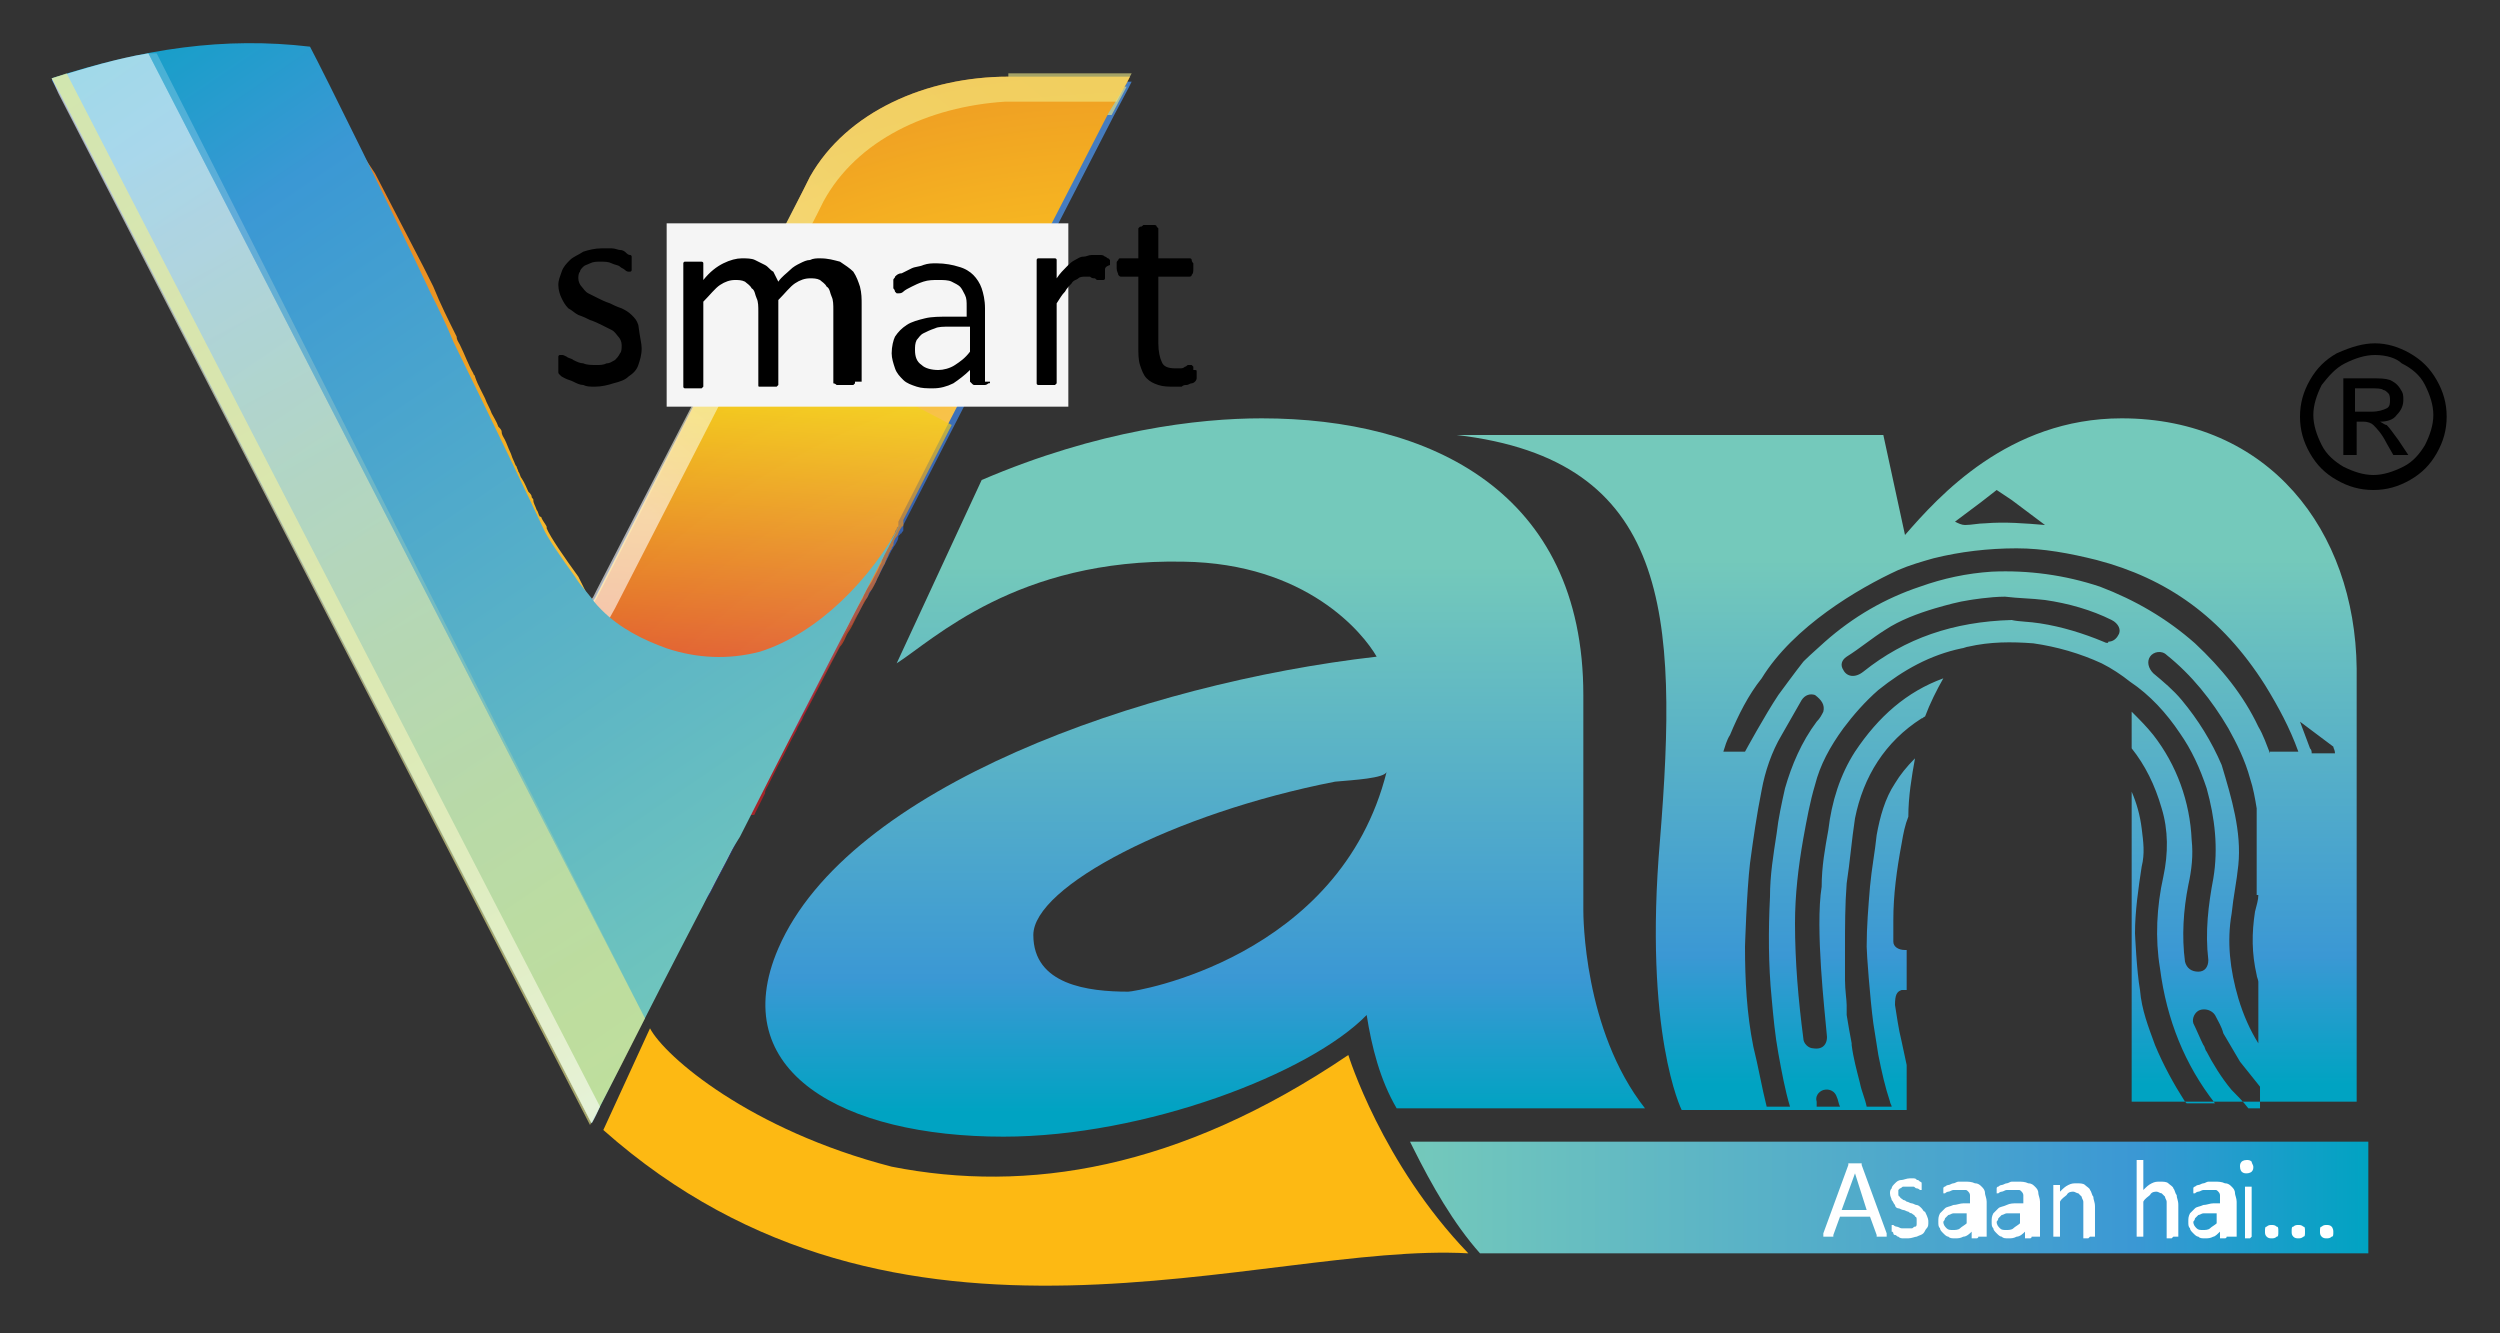 <svg xmlns="http://www.w3.org/2000/svg" viewBox="0 0 150 80" style="enable-background:new 0 0 150 80" xml:space="preserve">
    <rect x="0" y="0" width="150" height="80" fill="#333333" stroke="none"/>
    <linearGradient id="a" gradientUnits="userSpaceOnUse" x1="72.29" y1="33.921" x2="72.29" y2="66.709">
        <stop offset="0" style="stop-color:#74c9bb"/>
        <stop offset=".755" style="stop-color:#3b98d4"/>
        <stop offset="1" style="stop-color:#00a3c2"/>
    </linearGradient>
    <path d="M95 54.6c0 .3 0 7.2 3.7 11.9H83.8c-1-1.7-1.5-3.7-1.8-5.6-3.4 3.5-13.3 7.3-21.8 7.3-9.6 0-16.7-3.9-13.5-11.3 4.2-9.7 21.9-15.9 35.9-17.5-.8-1.4-4.2-5.6-11.6-5.7-10-.2-15 4.7-17.2 6.1l5.1-11c7-3 13-3.7 16.8-3.7 10.1 0 19.3 4.4 19.3 16.6v12.9zm-14.9-7.7C70.4 48.8 62 53.2 62 56.1c0 3 3.3 3.4 5.7 3.4.4 0 12.7-2 15.5-13.2-.1.4-2 .5-3.1.6z" style="fill:url(#a)"/>
    <linearGradient id="b" gradientUnits="userSpaceOnUse" x1="33.934" y1="7.905" x2="24.511" y2="27.578">
        <stop offset="0" style="stop-color:#457cbf"/>
        <stop offset="1" style="stop-color:#2b4ca0"/>
    </linearGradient>
    <path d="M60.5 4.7c-3.5 0-6.9 1-9.4 3l-.6.6c-.7.7-1.3 1.4-1.8 2.3 0 0 0 .1-.1.1l-.4.8-2.3 4.4-.2.4-2.7 5.3-.5 1L35.6 36l-.2.3-.8-1.6-.2-.2c-.1-.1-.2-.3-.3-.4-.7-.9-1.2-1.9-1.4-2.2-.1-.2-.2-.5-.4-.8 0-.1-.1-.2-.1-.3-.1-.2-.2-.5-.4-.8-.1-.1-.1-.2-.2-.3-.1-.2-.2-.5-.4-.8-.1-.1-.1-.3-.2-.4 0-.1-.1-.2-.1-.3-1-2-2.2-4.5-3.5-7.1-.1-.2-.1-.3-.2-.5-.5-1-1-2-1.4-3l-3.5-6.8c-2.2-3.7-6.9-6-11.9-6H3.1l.5.9L14.1 26l18.1 35.1 3.2 6.2.1.1v-.2c0-.1.1-.1.1-.2v-.2c0-.1.1-.2.2-.3.2-.4.5-1 .9-1.7 0-.1.1-.2.1-.3.5-1 1.1-2.1 1.8-3.4.2-.4.4-.7.6-1.1l1.2-2.4c.5-1 1.1-2.1 1.7-3.2l.3-.5.2-.3c.4-.8.9-1.7 1.3-2.5l.4-.8c.1-.1.1-.3.2-.4l1.5-3c.1-.2.3-.5.4-.7.4-.8.8-1.6 1.3-2.4.1-.2.2-.3.3-.5.1-.1.1-.2.1-.3.1-.2.2-.3.3-.5.4-.8.8-1.6 1.2-2.3.2-.4.4-.7.6-1.1l.3-.6v-.1c.1-.2.2-.3.3-.5.1-.1.1-.2.2-.3 0 0 0-.1.1-.1.1-.2.2-.5.4-.7l.3-.6c0-.1.1-.2.2-.3.2-.3.3-.6.5-.9.1-.1.1-.3.2-.4l.8-1.6c.1-.1.1-.2.2-.3.1-.2.2-.3.2-.5 0 0 0-.1.1-.1 0-.1.1-.1.1-.1 0-.1.1-.1.1-.2v-.3l4.3-8.4 4.8-9.3L66.8 7l.9-1.7.2-.4h-7.4z" style="fill:url(#b)"/>
    <defs>
        <filter id="c" filterUnits="userSpaceOnUse" x="35.3" y="5.1" width="32.4" height="33.2">
            <feFlood style="flood-color:white;flood-opacity:1" result="back"/>
            <feBlend in="SourceGraphic" in2="back"/>
        </filter>
    </defs>
    <mask maskUnits="userSpaceOnUse" x="35.3" y="5.1" width="32.4" height="33.2" id="d">
        <g style="filter:url(#c)">
            <path d="M60.3 5.1c-3.4 0-6.6 1-9.1 2.8-.2.2-.4.3-.6.5-.9.8-1.6 1.7-2.2 2.7l-.4.8-2.1 4-.2.4-2.7 5.4-.5 1-2.8 5.4-4 7.9-.2.4-.2.3.8 1.6.2-.3.5-.9 6.5-12.7.5-1 2.7-5.3.2-.4 2.1-4 .4-.8c.6-1.2 1.5-2.2 2.5-3 .1-.1.2-.1.2-.2C54.1 8 57 7 60.1 6.9h6.6l.9-1.7h-7.3z" style="mask:url(#d);fill:url(#SVGID_4_)"/>
        </g>
    </mask>
    <linearGradient id="e" gradientUnits="userSpaceOnUse" x1="-764.226" y1="2139.674" x2="-792.53" y2="2190.261" gradientTransform="rotate(180 -367.154 1099.033)">
        <stop offset="0" style="stop-color:#fff"/>
        <stop offset=".015" style="stop-color:#fffef9"/>
        <stop offset=".18" style="stop-color:#f9f9d7"/>
        <stop offset=".347" style="stop-color:#f7f5ba"/>
        <stop offset=".513" style="stop-color:#f5f2a4"/>
        <stop offset=".677" style="stop-color:#f3f094"/>
        <stop offset=".84" style="stop-color:#f3ef8a"/>
        <stop offset="1" style="stop-color:#f2ef87"/>
    </linearGradient>
    <path d="M60.3 5.1c-3.4 0-6.6 1-9.1 2.8-.2.2-.4.3-.6.5-.9.8-1.6 1.7-2.2 2.7l-.4.8-2.1 4-.2.4-2.7 5.4-.5 1-2.8 5.4-4 7.9-.2.4-.2.3.8 1.6.2-.3.5-.9 6.5-12.7.5-1 2.7-5.3.2-.4 2.1-4 .4-.8c.6-1.2 1.5-2.2 2.5-3 .1-.1.2-.1.2-.2C54.1 8 57 7 60.1 6.9h6.6l.9-1.7h-7.3z" style="opacity:.6;fill:url(#e)"/>
    <radialGradient id="f" cx="68.151" cy="91.56" r="106.302" gradientTransform="matrix(1 0 0 1.084 0 -28.487)" gradientUnits="userSpaceOnUse">
        <stop offset="0" style="stop-color:#fff"/>
        <stop offset=".5" style="stop-color:#f6b522"/>
        <stop offset="1" style="stop-color:#c72127"/>
    </radialGradient>
    <path d="M60.5 4.6c-4.9 0-9.7 2.1-11.9 6l-.4.8-3.8 7.5-8.7 17-.2.3-.8-1.6c-.8-1.1-1.7-2.4-1.9-2.9v-.1c-.1-.2-.2-.3-.3-.5 0 0 0-.1-.1-.1-.1-.1-.1-.3-.2-.4-.1-.3-.2-.4-.2-.6 0-.1-.1-.1-.1-.2s-.1-.2-.2-.3c-.1-.2-.2-.5-.4-.8-.1-.1-.1-.3-.2-.4 0-.1-.1-.2-.1-.3-.1-.1-.1-.2-.2-.4s-.1-.3-.2-.5-.2-.5-.3-.7c-.1-.2-.2-.3-.2-.5 0-.1-.1-.2-.2-.3-.1-.3-.3-.6-.4-.8-.1-.3-.3-.6-.4-.9l-.3-.6c-.1-.2-.2-.4-.3-.7 0-.1-.1-.1-.1-.2-.3-.5-.5-1.1-.8-1.7-.1-.2-.2-.3-.2-.5-.5-1-1-2-1.4-3l-.6-1.2-2.9-5.6-.6-.9c-.4-.5-.8-.9-1.2-1.4l-.1-.1c-.7.7-1.3 1.4-1.8 2.3 0 0 0 .1-.1.1l-.4.8-2.3 4.4-.2.4-2.7 5.3-.5 1 .9 1.7.9 1.7 3.1 5.9 2.5 4.9.7 1.3.1.2 11.4 23 3.2 6.2.1.1v-.2c0-.1.1-.2.2-.3v-.1c.1-.1.1-.2.2-.3.2-.4.5-1 .9-1.7 0-.1.1-.2.1-.3 1.1-2.2 2.7-5.3 4.5-8.8.2-.4.5-.9.7-1.3l.3-.5.2-.3c.4-.8.9-1.7 1.3-2.5l.4-.8c.1-.1.1-.3.2-.4.1-.3.3-.5.4-.8 0 0 0-.1.1-.1l.6-1.2c.1-.2.2-.3.2-.5l.6-1.2c.4-.7.7-1.4 1.1-2.1.1-.3.3-.5.4-.8.8-1.5 1.5-2.9 2.2-4.2.1-.2.2-.5.4-.7.1-.2.2-.3.3-.5.3-.6.6-1.2.9-1.7.1-.1.1-.3.2-.4.1-.3.3-.5.4-.7.2-.4.4-.7.5-1 .1-.1.1-.2.1-.3.1-.1.1-.3.2-.4 0-.1.1-.1.1-.2s.1-.1.1-.2c.1-.2.2-.3.2-.5.1-.2.2-.3.2-.4 0-.1.1-.1.1-.2 0 0 0-.1.1-.1v-.3l2.9-5.7 6.2-12 3.5-6.8L67.6 5l.2-.4h-7.3z" style="fill:url(#f)"/>
    <defs>
        <filter id="g" filterUnits="userSpaceOnUse" x="35.5" y="18.9" width="21.6" height="30">
            <feFlood style="flood-color:white;flood-opacity:1" result="back"/>
            <feBlend in="SourceGraphic" in2="back"/>
        </filter>
    </defs>
    <mask maskUnits="userSpaceOnUse" x="35.5" y="18.9" width="21.6" height="30" id="h">
        <g style="filter:url(#g)">
            <path d="m57.1 25.5-2.9 5.7v.3s0 .1-.1.1c0 .1-.1.1-.1.2-.1.1-.1.3-.2.4-.1.1-.2.3-.2.5 0 .1-.1.1-.1.2s-.1.1-.1.2c-.1.1-.1.3-.2.4 0 .1-.1.2-.1.3-.2.3-.3.6-.5 1-.1.2-.2.5-.4.7-.1.1-.1.3-.2.4-.3.5-.6 1.1-.9 1.7-.1.2-.2.3-.3.5-.1.2-.2.5-.4.7-.7 1.3-1.4 2.7-2.2 4.2-.1.3-.3.5-.4.8-.4.7-.7 1.4-1.1 2.1l-.6 1.2c-.1.2-.2.3-.2.5l-.6 1.2s0 .1-.1.1h-.3l-9.3-12.7.2-.3 8.7-17 12.6 6.6z" style="mask:url(#h);fill:url(#SVGID_8_)"/>
        </g>
    </mask>
    <linearGradient id="i" gradientUnits="userSpaceOnUse" x1="45.603" y1="42.542" x2="46.835" y2="21.588">
        <stop offset="0" style="stop-color:#d51f27"/>
        <stop offset="1" style="stop-color:#f6eb16"/>
    </linearGradient>
    <path d="m57.1 25.5-2.9 5.7v.3s0 .1-.1.1c0 .1-.1.1-.1.2-.1.1-.1.3-.2.4-.1.1-.2.3-.2.5 0 .1-.1.1-.1.2s-.1.1-.1.2c-.1.1-.1.3-.2.4 0 .1-.1.2-.1.3-.2.3-.3.6-.5 1-.1.2-.2.5-.4.7-.1.1-.1.3-.2.4-.3.5-.6 1.1-.9 1.7-.1.2-.2.3-.3.5-.1.2-.2.5-.4.7-.7 1.3-1.4 2.7-2.2 4.2-.1.3-.3.5-.4.8-.4.7-.7 1.4-1.1 2.1l-.6 1.2c-.1.2-.2.3-.2.5l-.6 1.2s0 .1-.1.1h-.3l-9.3-12.7.2-.3 8.7-17 12.6 6.6z" style="opacity:.7;fill:url(#i)"/>
    <defs>
        <filter id="j" filterUnits="userSpaceOnUse" x="35.5" y="4.6" width="32.4" height="33.2">
            <feFlood style="flood-color:white;flood-opacity:1" result="back"/>
            <feBlend in="SourceGraphic" in2="back"/>
        </filter>
    </defs>
    <mask maskUnits="userSpaceOnUse" x="35.5" y="4.6" width="32.4" height="33.2" id="k">
        <g style="filter:url(#j)">
            <path d="M60.5 4.6c-4.9 0-9.7 2.1-11.9 6l-.4.8-12.4 24-.2.4-.2.3.8 1.6.2-.3.5-.9L49 12.9l.4-.8c2-3.7 6.3-5.7 10.9-6H67l.9-1.7h-7.4z" style="mask:url(#k);fill:url(#SVGID_11_)"/>
        </g>
    </mask>
    <linearGradient id="l" gradientUnits="userSpaceOnUse" x1="39.15" y1="31.07" x2="62.817" y2="2.215">
        <stop offset="0" style="stop-color:#fff"/>
        <stop offset=".015" style="stop-color:#fffef9"/>
        <stop offset=".18" style="stop-color:#f9f9d7"/>
        <stop offset=".347" style="stop-color:#f7f5ba"/>
        <stop offset=".513" style="stop-color:#f5f2a4"/>
        <stop offset=".677" style="stop-color:#f3f094"/>
        <stop offset=".84" style="stop-color:#f3ef8a"/>
        <stop offset="1" style="stop-color:#f2ef87"/>
    </linearGradient>
    <path d="M60.5 4.6c-4.9 0-9.7 2.1-11.9 6l-.4.8-12.4 24-.2.4-.2.3.8 1.6.2-.3.5-.9L49 12.9l.4-.8c2-3.7 6.3-5.7 10.9-6H67l.9-1.7h-7.4z" style="opacity:.6;fill:url(#l)"/>
    <linearGradient id="m" gradientUnits="userSpaceOnUse" x1="-785.283" y1="2139.581" x2="-742.066" y2="2203.27" gradientTransform="rotate(180 -367.154 1099.033)">
        <stop offset="0" style="stop-color:#74c9bb"/>
        <stop offset=".755" style="stop-color:#3b98d4"/>
        <stop offset="1" style="stop-color:#00a3c2"/>
    </linearGradient>
    <path d="M3.1 4.7c5.5-1.8 10.4-2.5 15.5-1.9.8 1.5 5.2 10.4 7.2 14.7.5 1 1 2 1.4 3 2.4 4.9 4.7 9.7 5.4 11.2.2.5 1.1 1.8 1.9 2.9.3.5.7.9 1 1.3.2.3.5.6.6.7 1.1 1.1 2.5 1.8 3.9 2.3 1.8.6 3.7.7 5.6.2 3.5-1.1 6.7-4.4 8.5-7.8-.4.8-5.2 10-9.7 18.9l-.5.8c-.4.8-.9 1.7-1.3 2.5l-.4.8c-3.7 7.1-6.7 13.1-6.7 13.1L14.1 26 3.6 5.6l-.5-.9z" style="fill:url(#m)"/>
    <defs>
        <filter id="n" filterUnits="userSpaceOnUse" x="3.1" y="3.2" width="35.6" height="64.2">
            <feFlood style="flood-color:white;flood-opacity:1" result="back"/>
            <feBlend in="SourceGraphic" in2="back"/>
        </filter>
    </defs>
    <mask maskUnits="userSpaceOnUse" x="3.1" y="3.2" width="35.6" height="64.2" id="o">
        <g style="filter:url(#n)">
            <path d="M3.1 4.7c2-.6 3.9-1.2 5.8-1.5l29.8 57.9c-1.9 3.8-3.3 6.4-3.3 6.4L3.5 5.6l-.4-.9z" style="mask:url(#o);fill:url(#SVGID_15_)"/>
        </g>
    </mask>
    <linearGradient id="p" gradientUnits="userSpaceOnUse" x1="-742.784" y1="2188.664" x2="-773.682" y2="2130.064" gradientTransform="rotate(180 -367.154 1099.033)">
        <stop offset="0" style="stop-color:#fff"/>
        <stop offset=".015" style="stop-color:#fffef9"/>
        <stop offset=".18" style="stop-color:#f9f9d7"/>
        <stop offset=".347" style="stop-color:#f7f5ba"/>
        <stop offset=".513" style="stop-color:#f5f2a4"/>
        <stop offset=".677" style="stop-color:#f3f094"/>
        <stop offset=".84" style="stop-color:#f3ef8a"/>
        <stop offset="1" style="stop-color:#f2ef87"/>
    </linearGradient>
    <path d="M3.1 4.7c2-.6 3.9-1.2 5.8-1.5l29.8 57.9c-1.9 3.8-3.3 6.4-3.3 6.4L3.5 5.6l-.4-.9z" style="opacity:.6;fill:url(#p)"/>
    <defs>
        <filter id="q" filterUnits="userSpaceOnUse" x="3.1" y="4.4" width="32.9" height="63">
            <feFlood style="flood-color:white;flood-opacity:1" result="back"/>
            <feBlend in="SourceGraphic" in2="back"/>
        </filter>
    </defs>
    <mask maskUnits="userSpaceOnUse" x="3.1" y="4.4" width="32.9" height="63" id="r">
        <g style="filter:url(#q)">
            <path d="m3.1 4.7.9-.3.1.2L36 66.4c-.3.7-.5 1-.5 1L3.6 5.6l-.5-.9z" style="mask:url(#r);fill:url(#SVGID_18_)"/>
        </g>
    </mask>
    <linearGradient id="s" gradientUnits="userSpaceOnUse" x1="-771.599" y1="2132.58" x2="-733.46" y2="2196.854" gradientTransform="rotate(180 -367.154 1099.033)">
        <stop offset="0" style="stop-color:#fff"/>
        <stop offset=".015" style="stop-color:#fffef9"/>
        <stop offset=".18" style="stop-color:#f9f9d7"/>
        <stop offset=".347" style="stop-color:#f7f5ba"/>
        <stop offset=".513" style="stop-color:#f5f2a4"/>
        <stop offset=".677" style="stop-color:#f3f094"/>
        <stop offset=".84" style="stop-color:#f3ef8a"/>
        <stop offset="1" style="stop-color:#f2ef87"/>
    </linearGradient>
    <path d="m3.1 4.7.9-.3.1.2L36 66.4c-.3.7-.5 1-.5 1L3.6 5.6l-.5-.9z" style="opacity:.6;fill:url(#s)"/>
    <defs>
        <filter id="t" filterUnits="userSpaceOnUse" x="8.9" y="3.2" width="29.8" height="57.9">
            <feFlood style="flood-color:white;flood-opacity:1" result="back"/>
            <feBlend in="SourceGraphic" in2="back"/>
        </filter>
    </defs>
    <mask maskUnits="userSpaceOnUse" x="8.9" y="3.2" width="29.8" height="57.9" id="u">
        <g style="filter:url(#t)">
            <path style="mask:url(#u);fill:url(#SVGID_21_)" d="M38.7 61.1 8.9 3.2h.5z"/>
        </g>
    </mask>
    <linearGradient id="v" gradientUnits="userSpaceOnUse" x1="-745.991" y1="2189.4" x2="-774.501" y2="2135.329" gradientTransform="rotate(180 -367.154 1099.033)">
        <stop offset="0" style="stop-color:#fff"/>
        <stop offset=".015" style="stop-color:#fffef9"/>
        <stop offset=".18" style="stop-color:#f9f9d7"/>
        <stop offset=".347" style="stop-color:#f7f5ba"/>
        <stop offset=".513" style="stop-color:#f5f2a4"/>
        <stop offset=".677" style="stop-color:#f3f094"/>
        <stop offset=".84" style="stop-color:#f3ef8a"/>
        <stop offset="1" style="stop-color:#f2ef87"/>
    </linearGradient>
    <path style="opacity:.2;fill:url(#v)" d="M38.7 61.1 8.9 3.2h.5z"/>
    <linearGradient id="w" gradientUnits="userSpaceOnUse" x1="114.353" y1="33.566" x2="114.353" y2="65.037">
        <stop offset="0" style="stop-color:#74c9bb"/>
        <stop offset=".755" style="stop-color:#3b98d4"/>
        <stop offset="1" style="stop-color:#00a3c2"/>
    </linearGradient>
    <path d="M127.3 25.1c-6.8 0-11 4.7-13 7l-1.3-6H87.4c12.8 1.5 13.3 10.7 12.2 24.3-1 11.6 1.3 16.2 1.3 16.2h13.5v-2.7c-.1-.5-.2-.9-.3-1.4-.2-.8-.3-1.6-.4-2.2 0-.6.1-.8.4-.9h.3V57h-.1c-.4 0-.7-.2-.7-.5v-1.3c0-1.5.2-3 .5-4.6.1-.6.2-1.1.4-1.6 0-1.2.2-2.4.4-3.5-.5.5-.9 1-1.2 1.5-.6.9-.9 2-1.1 3.1-.1 1-.3 2-.4 3.1-.1 1.2-.2 2.4-.2 3.6 0 .4.2 3.1.4 4.6.1.6.2 1.3.3 1.9.2 1 .4 1.9.7 2.8 0 .1.1.2.1.3H112c-.1-.5-.3-.9-.4-1.4-.2-.8-.4-1.5-.5-2.3v-.1c-.1-.5-.2-1.1-.3-1.7v-.6c0-.3-.1-.9-.1-1.5v-1.9c0-1.3 0-2.6.1-3.9.2-1.3.3-2.6.5-3.9.5-2.5 1.8-4.6 4-6 .1 0 .1-.1.2-.1.3-.8.7-1.6 1.1-2.3-2.2.8-3.9 2.3-5.3 4.4-.9 1.4-1.4 3-1.6 4.7-.2 1.1-.4 2.2-.4 3.4-.4 2.5.2 7.6.3 8.8.1.6-.2 1-.8.9-.3 0-.6-.3-.6-.6-.3-2.3-.5-4.6-.5-6.9 0-1.7.2-3.4.5-5.1.2-1.1.4-2.2.7-3.2.3-1.2.9-2.3 1.7-3.4.6-.8 1.3-1.6 2.1-2.3 1.5-1.2 3.1-2.1 5-2.5.1 0 .3-.1.4-.1 1.3-.3 2.6-.3 3.9-.2 1.4.2 2.8.6 4.1 1.2.6.3 1.2.7 1.7 1.1 1.2.8 2.2 1.9 3 3.1.7 1 1.2 2.1 1.6 3.3.5 1.8.7 3.6.4 5.4-.3 1.6-.5 3.2-.3 4.9 0 .4-.2.7-.6.7-.4 0-.7-.2-.8-.6-.2-1.5-.1-3.1.2-4.6.2-.9.3-1.8.2-2.7-.1-2.3-.9-4.5-2.3-6.3-.4-.5-.8-.9-1.3-1.4v2.2c.8 1 1.4 2.2 1.8 3.6.4 1.3.4 2.7.1 4.1-.4 1.8-.5 3.7-.2 5.5.4 3.1 1.5 5.8 3.3 8.1h-1.7l-.1-.1c-.7-1.1-1.3-2.2-1.8-3.4-.4-1.1-.8-2.1-.9-3.3-.2-1.1-.3-3.4-.3-3.4 0-1.3.2-2.7.4-4 .2-.8.1-1.5 0-2.3-.1-.8-.3-1.5-.6-2.2v18.6h13.5v-26c-.1-8.3-5.3-15-14.1-15zm-17.9 40.3c.4-.1.7.1.8.4.1.2.1.4.2.6H109v-.3c-.1-.3.1-.6.4-.7zm9.5-35.3.9-.7.9.6 2 1.5c-1.2-.1-2.4-.2-3.6-.1-.4 0-.8.1-1.2.1-.2 0-.4-.1-.6-.2l1.6-1.2zm-9.5 12.6c-.1.2-.2.4-.4.6-.9 1.2-1.5 2.6-1.9 4-.2.9-.4 1.8-.5 2.7-.2 1.3-.4 2.5-.4 3.8-.1 2-.1 4.1.1 6.1.1 1.1.2 2.2.4 3.3.2 1.1.4 2.2.7 3.2H106c-.3-1.2-.5-2.4-.8-3.6-.4-2-.5-4-.5-6 0 0 .1-3.3.3-5 .2-1.5.4-2.9.7-4.4.2-1.1.6-2.3 1.2-3.3l1.2-2.1c.2-.3.5-.4.8-.3.4.3.6.6.5 1zm16.8-4.2c-1.2-.5-2.5-.9-3.8-1.1-.6-.1-1.3-.1-1.7-.2-3.5.1-6.4 1.1-8.9 3.1-.5.4-1 .3-1.2-.1-.2-.3-.1-.6.2-.8.8-.5 1.5-1.1 2.3-1.6.9-.6 2-1 3-1.3.7-.2 1.4-.4 2.1-.5 0 0 1.2-.2 2.1-.2.8.1 1.6.1 2.4.2 1.4.2 2.8.6 4 1.2.4.2.6.6.4.9-.1.2-.3.4-.6.4 0 .1-.1.1-.3 0zm9.3 28h-.6c-.3-.4-.7-.8-1-1.1-.6-.7-1.2-1.7-1.5-2.3-.1-.1-.1-.3-.2-.4-.2-.4-.4-.9-.6-1.3-.1-.3.1-.7.4-.8.3-.1.7 0 .9.3.2.4.4.7.5 1.1l1 1.7 1.2 1.5v1.3zm0-12.8c0 .3-.1.6-.2 1-.2 1.3-.2 2.5.1 3.8 0 .1.1.3.1.4v3.7c-.5-.8-.9-1.7-1.2-2.7-.5-1.7-.7-3.4-.4-5.1.1-1 .3-1.9.4-2.9.1-1 0-2-.2-3s-.5-2-.8-3c-.6-1.4-1.4-2.7-2.4-3.9-.5-.6-1.1-1.1-1.7-1.6-.3-.3-.4-.7-.2-1 .2-.3.7-.4 1-.1 1.5 1.2 2.7 2.7 3.7 4.4.5.9 1 1.9 1.3 3 .2.6.3 1.2.4 1.8v5.2zm.7-8.5c-.2-.5-.4-1.1-.7-1.6-.9-1.9-2.2-3.5-3.8-5-1.7-1.5-3.6-2.6-5.7-3.4-2.1-.7-4.3-1-6.5-.9-1.5.1-2.9.4-4.3.9-2.1.7-4 1.8-5.7 3.3-.1.1-.9.8-1.2 1.1l-.1.1c-.4.5-1.5 2-1.5 2-.8 1.2-2 3.4-2 3.4h-1.3c.1-.3.2-.7.4-1 .5-1.2 1.1-2.4 1.9-3.4 1.9-3.1 5.8-5.4 8.2-6.5.7-.3 1.4-.5 2.1-.7 1.6-.4 3.3-.6 5-.6 1.6 0 3.2.3 4.8.7 4.2 1.1 7.5 3.4 10.1 7.5.8 1.3 1.5 2.6 2 4h-1.7zm2.5 0c0-.1 0-.2-.1-.3-.2-.5-.4-1.1-.6-1.6l2 1.5c0 .1.1.2.1.4h-1.4z" style="fill:url(#w)"/>
    <path style="fill:#f5f5f5" d="M64.1 24.4H40v-11h24.1z"/>
    <path d="M38.5 20.9c0 .4-.1.7-.2 1-.1.3-.3.5-.6.7-.2.2-.5.3-.9.4-.3.1-.7.2-1.1.2-.3 0-.5 0-.7-.1-.2 0-.4-.1-.6-.2-.2-.1-.3-.1-.5-.2s-.2-.1-.3-.2c-.1-.1-.1-.1-.1-.2v-.9s0-.1.1-.1h.1c.1 0 .1 0 .3.1.1.1.3.1.4.2.2.1.4.2.6.2.2.1.5.1.8.1.2 0 .4 0 .6-.1.2 0 .3-.1.5-.2.1-.1.2-.2.3-.4.1-.1.1-.3.1-.5s-.1-.4-.2-.5c-.1-.1-.2-.3-.4-.4l-.6-.3c-.2-.1-.4-.2-.7-.3-.2-.1-.4-.2-.7-.3-.2-.1-.4-.3-.6-.4-.2-.2-.3-.4-.4-.6-.1-.2-.2-.5-.2-.8 0-.3.1-.5.2-.8.1-.3.3-.5.5-.7.2-.2.5-.3.8-.5.3-.1.7-.2 1.1-.2h.6c.2 0 .4.1.5.1.2 0 .3.1.4.2.1.1.2.1.2.1.1 0 .1.1.1.1v.8s0 .1-.1.1h-.1s-.1 0-.2-.1-.2-.1-.3-.2c-.1-.1-.3-.1-.5-.2s-.4-.1-.7-.1c-.2 0-.4 0-.6.1-.2.1-.3.1-.4.2-.1.1-.2.2-.2.3-.1.1-.1.3-.1.4 0 .2.1.4.2.5.1.1.2.3.4.4l.6.3c.2.1.4.2.7.3.2.1.4.2.7.3.2.1.4.2.6.4.2.2.3.3.4.6.1.8.2 1.1.2 1.4zm12.8 2v.1l-.1.1h-1c-.1-.1-.2-.1-.2-.1v-4.4c0-.3 0-.6-.1-.8-.1-.2-.1-.5-.3-.6-.1-.2-.3-.3-.4-.4-.2-.1-.4-.1-.6-.1-.3 0-.6.1-.9.3-.3.2-.6.6-1 1v5.1l-.1.1h-1c-.1 0-.1 0-.1-.1v-4.4c0-.3 0-.6-.1-.8s-.1-.5-.3-.6c-.1-.2-.3-.3-.4-.4-.2-.1-.4-.1-.6-.1-.3 0-.6.1-.9.3-.3.2-.6.6-1 1v5.1l-.1.1h-1s-.1 0-.1-.1v-7.4s0-.1.1-.1h1s.1 0 .1.1v1c.4-.5.8-.8 1.2-1 .4-.2.8-.3 1.1-.3.3 0 .6 0 .8.1l.6.3c.2.1.3.3.5.4l.3.6c.2-.3.5-.5.7-.7.2-.2.4-.3.6-.4.2-.1.4-.2.6-.2.2-.1.4-.1.6-.1.5 0 .8.1 1.2.2.3.2.6.4.8.6.2.3.3.6.4.9.1.4.1.7.1 1.1v4.6zm8.1 0c0 .1 0 .1-.1.1 0 0-.1.1-.2.1h-.6c-.1 0-.1 0-.2-.1l-.1-.1v-.7c-.3.3-.7.6-1 .8-.4.2-.8.3-1.2.3-.4 0-.7 0-1-.1-.3-.1-.6-.2-.8-.4-.2-.2-.4-.4-.5-.7-.1-.3-.2-.6-.2-.9 0-.4.1-.8.2-1 .2-.3.4-.5.7-.7.3-.2.7-.3 1.1-.4.4-.1.9-.1 1.5-.1h1v-.6c0-.3 0-.5-.1-.7-.1-.2-.2-.4-.3-.5-.1-.1-.3-.2-.5-.3-.2-.1-.5-.1-.8-.1-.3 0-.6 0-.9.1-.3.1-.5.2-.7.3-.2.1-.4.2-.5.3-.1.1-.2.1-.3.1h-.1l-.1-.1s0-.1-.1-.2v-.5c0-.1.1-.1.1-.2.1-.1.2-.2.4-.2l.6-.3c.2-.1.5-.1.7-.2.3-.1.5-.1.8-.1.5 0 1 .1 1.3.2.4.1.7.3.9.5.2.2.4.5.5.8.1.3.2.7.2 1.2v4.4zm-1.3-3.3H57c-.4 0-.7 0-.9.1-.3.1-.5.2-.7.3-.2.1-.3.3-.4.4-.1.2-.1.4-.1.6 0 .4.1.7.4.9.2.2.6.3 1 .3.3 0 .7-.1 1-.3.3-.2.6-.4.9-.8v-1.5zm8.2-3.4v.5s0 .1-.1.1h-.3c-.1 0-.1 0-.2-.1-.1 0-.2 0-.3-.1h-.3c-.1 0-.3 0-.4.1-.1.1-.3.1-.4.3-.1.1-.3.3-.4.5-.2.2-.3.4-.5.7V23l-.1.1h-1s-.1 0-.1-.1v-7.4s0-.1.1-.1h1s.1 0 .1.1v1.1c.2-.3.4-.5.6-.7.2-.2.3-.3.5-.4.2-.1.3-.2.5-.2s.3-.1.5-.1h.5c.1 0 .2 0 .3.1.1 0 .1.1.2.1l.1.1v.3c-.3.1-.3.2-.3.3zm5.5 6.1v.4c0 .1-.1.2-.1.2s-.1.1-.2.1-.2.1-.3.1c-.1 0-.2 0-.3.1h-.4c-.4 0-.7 0-1-.1-.3-.1-.5-.2-.7-.4-.2-.2-.3-.5-.4-.8-.1-.3-.1-.7-.1-1.1v-4.2h-1c-.1 0-.1 0-.2-.1 0-.1-.1-.2-.1-.4v-.3c0-.1 0-.1.1-.2 0 0 0-.1.1-.1h1.1v-1.8l.1-.1c.1 0 .1 0 .2-.1h.6c.1 0 .2 0 .2.1l.1.1v1.8h1.9s.1 0 .1.1c0 0 0 .1.1.2v.3c0 .2 0 .3-.1.4 0 .1-.1.1-.2.1h-1.8v4c0 .5.1.9.2 1.1.1.3.4.4.8.4h.3c.1 0 .2 0 .3-.1.1 0 .1-.1.2-.1h.2l.1.1v.2c.2 0 .2 0 .2.1z"/>
    <linearGradient id="x" gradientUnits="userSpaceOnUse" x1="84.649" y1="71.845" x2="142.13" y2="71.845">
        <stop offset="0" style="stop-color:#74c9bb"/>
        <stop offset=".755" style="stop-color:#3b98d4"/>
        <stop offset="1" style="stop-color:#00a3c2"/>
    </linearGradient>
    <path d="M142.1 68.5H84.6l.2.4c1.1 2.2 2.4 4.5 4 6.3h53.3v-6.7z" style="fill:url(#x)"/>
    <path d="M113.2 74v.2h-.6v-.1l-.4-1.1h-1.8l-.4 1.1v.1h-.6V74l1.5-4.1v-.1h.8v.1l1.5 4.1zm-1.9-3.6-.8 2.2h1.5l-.7-2.2zm4.4 2.9c0 .2 0 .3-.1.4-.1.1-.1.2-.2.3-.1.1-.2.1-.4.2-.1 0-.3.1-.5.1h-.3c-.1 0-.2 0-.3-.1-.1 0-.1-.1-.2-.1s-.1-.1-.1-.1 0-.1-.1-.1v-.4h.1s.1.1.2.1.2.1.3.1h.6c.1 0 .1-.1.2-.1s.1-.1.1-.2v-.2c0-.1 0-.2-.1-.2 0-.1-.1-.1-.2-.2-.1 0-.2-.1-.2-.1-.1 0-.2-.1-.3-.1-.1 0-.2-.1-.3-.1-.1 0-.2-.1-.2-.2-.1-.1-.1-.2-.2-.3 0-.1-.1-.2-.1-.4 0-.1 0-.2.1-.3 0-.1.1-.2.2-.3s.2-.2.4-.2c.1 0 .3-.1.5-.1h.2s.2 0 .2.1c.1 0 .1 0 .2.1 0 0 .1 0 .1.1v.4h-.1s-.1-.1-.2-.1-.1-.1-.2-.1h-.6c-.1 0-.1.1-.2.1l-.1.1v.2c0 .1 0 .2.1.2 0 .1.1.1.2.2.1 0 .2.1.2.1.1 0 .2.1.3.1.1 0 .2.1.3.1.1 0 .2.1.3.2.1.1.1.2.2.2.2.4.2.5.2.6zm3 .9c0 .1-.1.1-.1.1h-.3v-.4c-.1.1-.3.3-.5.3-.2.1-.3.1-.5.1s-.3 0-.4-.1c-.1 0-.2-.1-.3-.2-.1-.1-.2-.2-.2-.3-.1-.1-.1-.2-.1-.4s0-.3.1-.5l.3-.3c.1-.1.3-.1.5-.2.2 0 .4-.1.6-.1h.4v-.5c0-.1-.1-.2-.1-.2-.1-.1-.1-.1-.2-.1h-.7c-.1 0-.2.1-.3.1-.1 0-.2.1-.2.1h-.1v-.3s0-.1.1-.1c0 0 .1-.1.2-.1s.2-.1.3-.1c.1 0 .2-.1.3-.1h.4c.2 0 .4 0 .6.1.2 0 .3.1.4.2.1.1.2.2.2.4 0 .1.1.3.1.5v2.1zm-.6-1.4h-.9c-.1 0-.2.1-.3.1l-.2.2c0 .1-.1.2-.1.2 0 .2.1.3.2.4.1.1.2.1.4.1.1 0 .3 0 .4-.1.1-.1.3-.2.4-.3v-.6zm3.8 1.4c0 .1-.1.1-.1.1h-.3v-.4c-.1.1-.3.3-.5.3-.2.1-.3.1-.5.1s-.3 0-.4-.1c-.1 0-.2-.1-.3-.2-.1-.1-.2-.2-.2-.3-.1-.1-.1-.2-.1-.4s0-.3.1-.5l.3-.3c.1-.1.3-.1.5-.2s.4-.1.6-.1h.4v-.5c0-.1-.1-.2-.1-.2-.1-.1-.1-.1-.2-.1h-.7c-.1 0-.2.1-.3.1-.1 0-.2.1-.2.1h-.1v-.3s0-.1.1-.1c0 0 .1-.1.2-.1s.2-.1.3-.1c.1 0 .2-.1.3-.1h.4c.2 0 .4 0 .6.1.2 0 .3.1.4.2.1.1.2.2.2.4 0 .1.1.3.1.5v2.1zm-.6-1.4h-.9c-.1 0-.2.1-.3.1l-.2.2c0 .1-.1.2-.1.2 0 .2.1.3.2.4.1.1.2.1.4.1.1 0 .3 0 .4-.1.1-.1.3-.2.4-.3v-.6zm4.1 1.4-.1.1h-.3v-2.2c0-.1-.1-.2-.1-.3l-.2-.2c-.1 0-.2-.1-.3-.1-.1 0-.3 0-.4.2-.1.1-.3.2-.4.4v2.1h-.4v-3.1h.4v.4c.2-.2.3-.3.5-.4.2-.1.3-.1.5-.1s.4 0 .5.1c.1.1.3.2.3.3.1.1.1.3.2.4 0 .2.1.3.1.6v1.8zm5 0-.1.1h-.3v-2.2c0-.1-.1-.2-.1-.3l-.2-.2c-.1 0-.2-.1-.3-.1-.1 0-.3 0-.4.2-.1.1-.3.2-.4.4v2.1h-.4v-4.6h.4v1.8c.2-.2.3-.3.5-.4.2-.1.3-.1.5-.1s.4 0 .5.1c.1.1.3.2.3.3.1.1.1.3.2.4 0 .2.1.3.1.6v1.9zm3.2 0c0 .1-.1.1-.1.1h-.3v-.4c-.1.1-.3.3-.4.3-.2.1-.3.1-.5.1s-.3 0-.4-.1c-.1 0-.2-.1-.3-.2-.1-.1-.2-.2-.2-.3-.1-.1-.1-.2-.1-.4s0-.3.1-.5l.3-.3c.1-.1.3-.1.5-.2.2 0 .4-.1.6-.1h.4v-.5c0-.1-.1-.2-.1-.2-.1-.1-.1-.1-.2-.1h-.7c-.1 0-.2.1-.3.1-.1 0-.2.1-.2.1h-.1v-.3s0-.1.1-.1c0 0 .1-.1.2-.1s.2-.1.3-.1c.1 0 .2-.1.3-.1h.4c.2 0 .4 0 .6.1.2 0 .3.1.4.2s.2.2.2.4c0 .1.1.3.1.5v2.1zm-.5-1.4h-.9c-.1 0-.2.1-.3.1l-.2.2c0 .1-.1.2-.1.2 0 .2.1.3.2.4.1.1.2.1.4.1.1 0 .3 0 .4-.1.1-.1.3-.2.4-.3v-.6zm2.1-2.8c0 .1 0 .2-.1.3 0 0-.1.1-.3.1-.1 0-.2 0-.3-.1 0 0-.1-.1-.1-.3 0-.1 0-.2.1-.3 0 0 .1-.1.3-.1.1 0 .2 0 .3.1 0 .1.1.2.1.3zm-.1 4.2-.1.1h-.3v-3.1h.4v3zm1.6-.3c0 .2 0 .3-.1.3-.1.1-.2.1-.3.1-.1 0-.2 0-.3-.1-.1-.1-.1-.2-.1-.3 0-.2 0-.3.1-.3.1-.1.2-.1.3-.1.1 0 .2 0 .3.1.1 0 .1.1.1.3zm1.6 0c0 .2 0 .3-.1.3-.1.1-.2.1-.3.1-.1 0-.2 0-.3-.1-.1-.1-.1-.2-.1-.3 0-.2 0-.3.1-.3.1-.1.2-.1.3-.1.1 0 .2 0 .3.1.1 0 .1.1.1.3zm1.7 0c0 .2 0 .3-.1.3-.1.1-.2.1-.3.1-.1 0-.2 0-.3-.1-.1-.1-.1-.2-.1-.3 0-.2 0-.3.1-.3.1-.1.2-.1.3-.1.1 0 .2 0 .3.1 0 0 .1.1.1.3z" style="fill:#fff"/>
    <path d="M142.5 20.6c.7 0 1.4.2 2.1.6.7.4 1.2.9 1.6 1.6.4.7.6 1.4.6 2.2 0 .8-.2 1.5-.6 2.2-.4.7-.9 1.2-1.6 1.6-.7.4-1.4.6-2.2.6-.8 0-1.5-.2-2.2-.6-.7-.4-1.2-.9-1.6-1.6-.4-.7-.6-1.4-.6-2.2 0-.8.2-1.5.6-2.2.4-.7.9-1.2 1.6-1.6.9-.4 1.6-.6 2.3-.6zm0 .7c-.6 0-1.2.2-1.8.5-.6.3-1 .8-1.4 1.3-.3.6-.5 1.2-.5 1.8 0 .6.2 1.2.5 1.8.3.6.8 1 1.3 1.3.6.3 1.2.5 1.8.5.6 0 1.2-.2 1.8-.5.6-.3 1-.8 1.3-1.3.3-.6.5-1.2.5-1.8 0-.6-.2-1.2-.5-1.8-.3-.6-.8-1-1.4-1.3-.3-.3-.9-.5-1.6-.5zm-1.9 6.1v-4.7h1.6c.6 0 .9 0 1.2.1.2.1.4.2.6.5s.2.4.2.7c0 .3-.1.6-.4.9-.2.3-.6.4-1 .4.2.1.3.2.4.2.2.2.4.5.7.9l.6.9h-.9l-.4-.7c-.3-.6-.6-.9-.8-1.1-.1-.1-.3-.2-.6-.2h-.4v2h-.8zm.8-2.7h.9c.4 0 .7-.1.9-.2.2-.1.2-.3.2-.5 0-.1 0-.3-.1-.4-.1-.1-.2-.2-.3-.2-.1-.1-.4-.1-.8-.1h-.9v1.4z"/>
    <path d="M80.9 63.3c-10.2 6.9-19.3 8.3-27.4 6.7-8.5-2.2-13.6-6.6-14.5-8.3l-2.8 6.1c17.7 15.7 39.5 6.7 51.9 7.4-5.2-5.4-7.2-11.9-7.2-11.9z" style="fill:#fdb913"/>
</svg>
